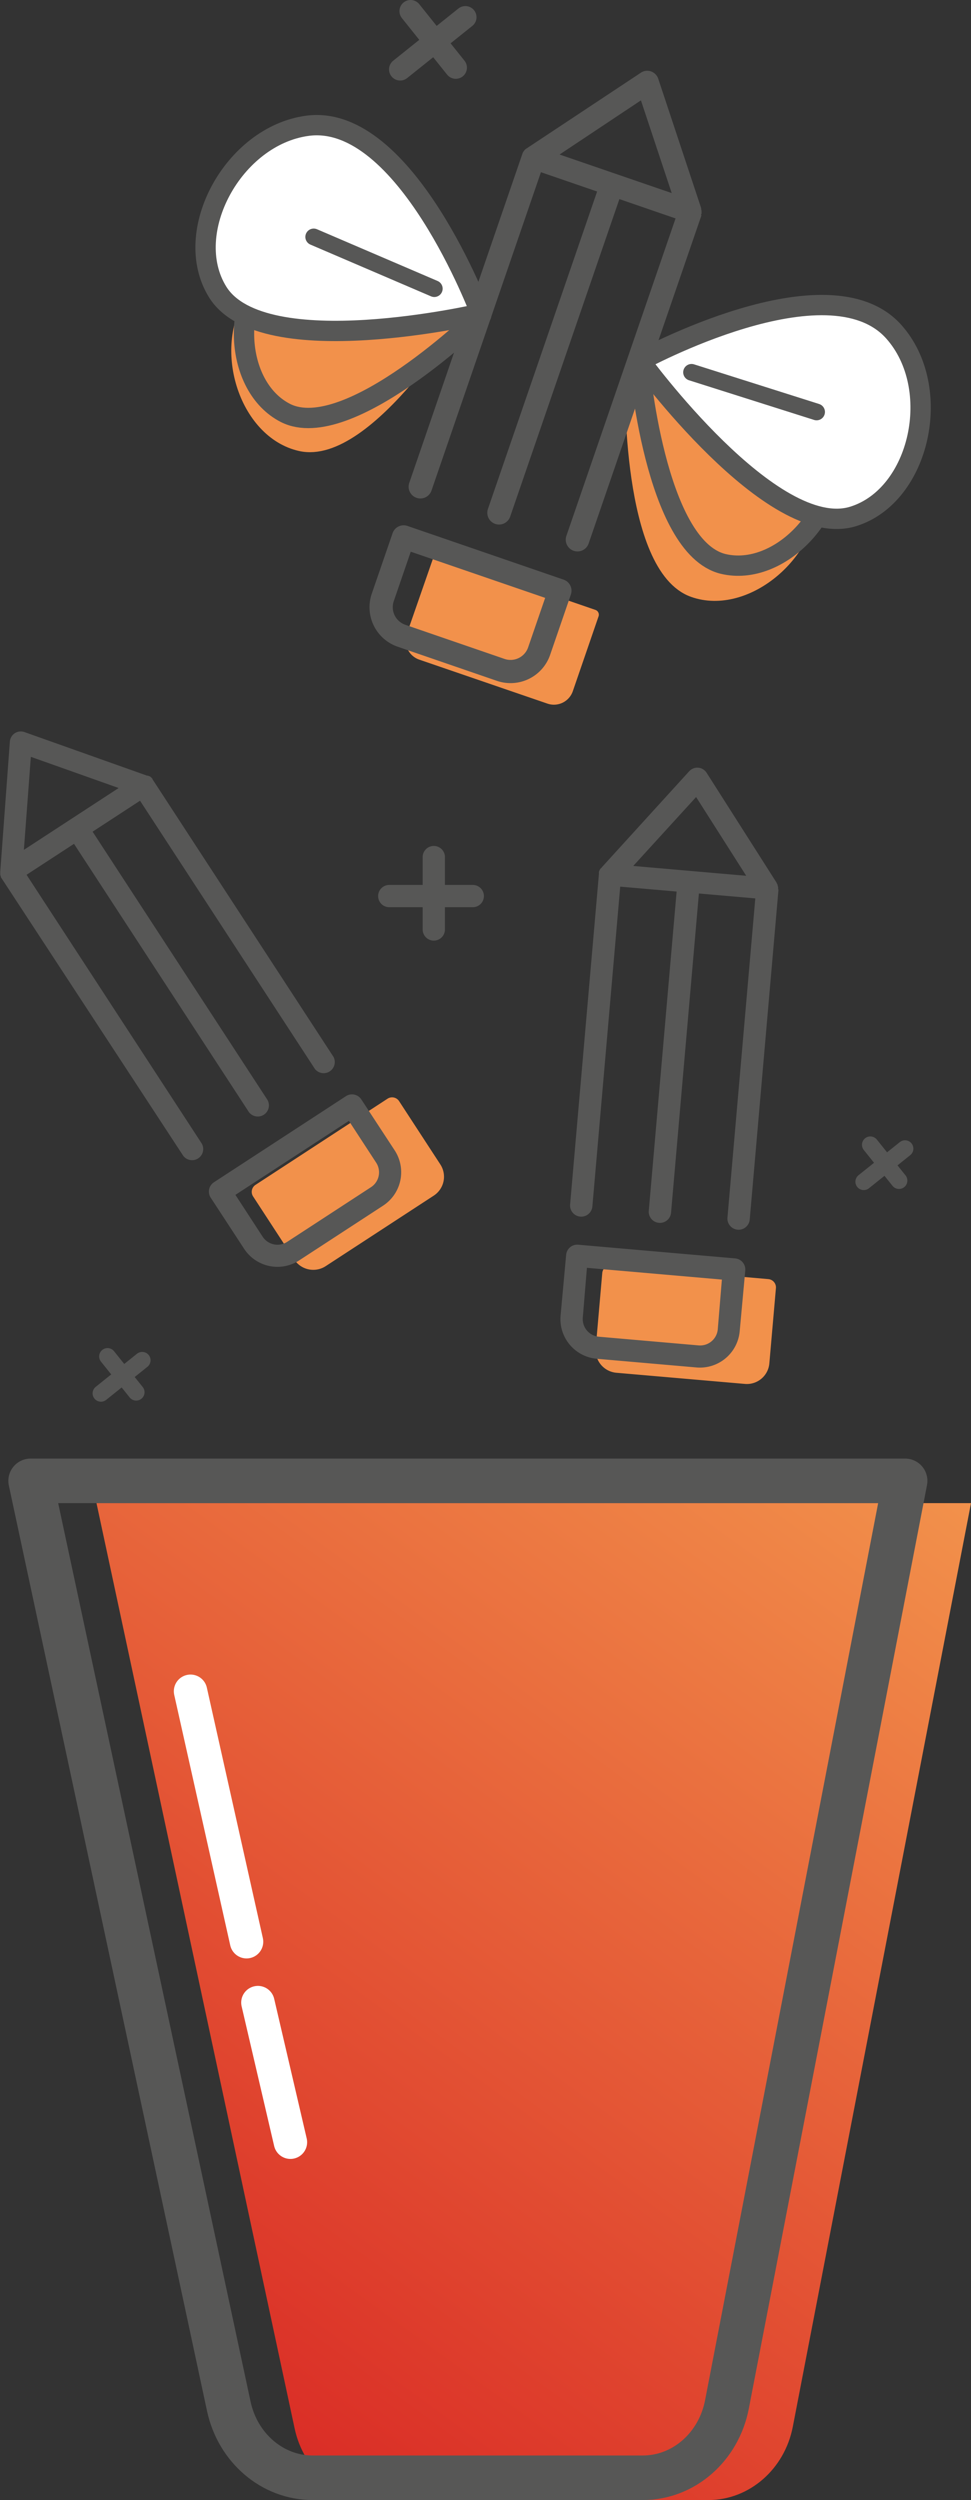 <svg xmlns="http://www.w3.org/2000/svg" xmlns:xlink="http://www.w3.org/1999/xlink" viewBox="0 0 174.39 448.89"><rect x="0" y="0" width="174.39" height="448.89" fill="#333333" stroke="none"/><defs><style>.cls-1{isolation:isolate;}.cls-2,.cls-9{fill:#f2914b;stroke:#f2914b;}.cls-10,.cls-11,.cls-12,.cls-2,.cls-3,.cls-4,.cls-5,.cls-8,.cls-9{stroke-linecap:round;stroke-linejoin:round;}.cls-2{stroke-width:1.82px;}.cls-10,.cls-11,.cls-12,.cls-3,.cls-5,.cls-8{fill:none;}.cls-11,.cls-12,.cls-3,.cls-4,.cls-5,.cls-8{stroke:#575756;}.cls-3,.cls-4{stroke-width:3.65px;}.cls-4{fill:#fff;}.cls-5{stroke-width:3px;}.cls-6{fill:#575756;}.cls-7{fill:url(#Degradado_sin_nombre_4);}.cls-8{stroke-width:8px;mix-blend-mode:multiply;}.cls-12,.cls-9{stroke-width:3px;}.cls-10{stroke:#fff;stroke-width:6px;}.cls-11{stroke-width:4px;}</style><linearGradient id="Degradado_sin_nombre_4" x1="515.15" y1="471.18" x2="638.68" y2="301.16" gradientUnits="userSpaceOnUse"><stop offset="0" stop-color="#da2d26"/><stop offset="1" stop-color="#f2914b"/></linearGradient></defs><title>Ilustracion error 404</title><g class="cls-1"><g id="Capa_1" data-name="Capa 1"><path class="cls-2" d="M632,135c-1.12-14.74-32.72-19.33-32.72-19.33s-0.75,33.46,11.2,37.74C620.28,156.93,632.83,146.19,632,135Z" transform="translate(-486.09 -47.11)"/><path class="cls-3" d="M635.43,127.75C632.77,113.2,600.86,112,600.86,112s2.77,33.35,15.1,36.36C626.1,150.79,637.45,138.79,635.43,127.75Z" transform="translate(-486.09 -47.11)"/><path class="cls-2" d="M531.61,100.14c8.81-11.87,38,1.12,38,1.12S552.37,130,540,127.2C529.8,124.93,524.92,109.16,531.61,100.14Z" transform="translate(-486.09 -47.11)"/><path class="cls-4" d="M646.62,106.68c-11.82-13.27-45.57,5.21-45.57,5.21s23.67,32.5,38.28,27.94C651.35,136.09,655.6,116.76,646.62,106.68Z" transform="translate(-486.09 -47.11)"/><line class="cls-5" x1="124.2" y1="66.85" x2="146.66" y2="73.97"/><path class="cls-3" d="M536.05,93c11.52-9.27,36.48,10.64,36.48,10.64S548.64,127,537.34,121.25C528.06,116.49,527.3,100,536.05,93Z" transform="translate(-486.09 -47.11)"/><path class="cls-4" d="M541.34,69.69c17.62-2.32,31.09,33.72,31.09,33.72s-39.15,9.14-47.24-3.86C518.54,88.86,528,71.45,541.34,69.69Z" transform="translate(-486.09 -47.11)"/><line class="cls-5" x1="78" y1="51.83" x2="56.34" y2="42.54"/><path id="_Trazado_" data-name="&lt;Trazado&gt;" class="cls-2" d="M561.69,164.69l23,7.89a2.68,2.68,0,0,0,3.42-1.67l4.62-13.43-28.06-9.65L560,161.26A2.71,2.71,0,0,0,561.69,164.69Z" transform="translate(-486.09 -47.11)"/><path class="cls-6" d="M612,85.78v0c0-.09,0-0.2.08-0.29a0.17,0.17,0,0,0,0-.09,2,2,0,0,0,0-.36,0.34,0.34,0,0,1,0-.1,2,2,0,0,0-.06-0.26s0-.08,0-0.11,0-.05,0-0.08l-7.71-23.24a2.12,2.12,0,0,0-1.3-1.32,2.06,2.06,0,0,0-1.83.24L580.76,73.7l-0.07.05-0.1.06-0.21.17a0.34,0.34,0,0,0-.07.07c-0.08.09-.14,0.19-0.22,0.29a0.17,0.17,0,0,1-.05.08,1.31,1.31,0,0,0-.12.28v0l-20.33,59.12a2.09,2.09,0,0,0,4,1.36l19.65-57.15,10.09,3.47-19.61,57a2.09,2.09,0,0,0,4,1.36l19.61-57,10.09,3.47-19.61,57a2.09,2.09,0,0,0,4,1.36l20.29-59h0ZM586.61,74.84l14.59-9.71,5.53,16.65-20.13-6.92v0Z" transform="translate(-486.09 -47.11)"/><path class="cls-6" d="M557.52,163.23l17.82,6.13a7.52,7.52,0,0,0,9.55-4.66l3.73-10.85a2.1,2.1,0,0,0-1.3-2.66l-28.06-9.65a2.1,2.1,0,0,0-2.66,1.3l-3.74,10.87A7.49,7.49,0,0,0,557.52,163.23Zm2.34-17.06L584,154.46l-3.06,8.89a3.34,3.34,0,0,1-4.24,2.07l-17.82-6.13a3.34,3.34,0,0,1-2.07-4.24Z" transform="translate(-486.09 -47.11)"/><path class="cls-7" d="M503.42,317H660.48l-32,165.82C627,490.49,620.64,496,613.31,496H554.07c-7.2,0-13.45-5.33-15.06-12.84Z" transform="translate(-486.09 -47.11)"/><path class="cls-8" d="M491.59,313H648.65l-32,165.82c-1.48,7.68-7.8,13.18-15.13,13.18H542.24c-7.2,0-13.45-5.33-15.06-12.84Z" transform="translate(-486.09 -47.11)"/><path id="_Trazado_2" data-name="&lt;Trazado&gt;" class="cls-9" d="M543.77,273.19l19.39-12.65a2.55,2.55,0,0,0,.75-3.55l-7.4-11.35L532.8,261.11l7.4,11.35A2.59,2.59,0,0,0,543.77,273.19Z" transform="translate(-486.09 -47.11)"/><path class="cls-6" d="M513.49,187l0,0c0-.07-0.13-0.15-0.17-0.23a0.17,0.17,0,0,0-.07-0.06,1.93,1.93,0,0,0-.27-0.22,0.32,0.32,0,0,1-.08,0l-0.23-.11-0.1,0-0.07,0-22-7.82a2,2,0,0,0-1.75.2,2,2,0,0,0-.89,1.52l-1.72,23.29s0,0,0,.08,0,0.08,0,.11,0,0.18,0,.26a0.32,0.32,0,0,0,0,.1c0,0.12.06,0.22,0.09,0.34a0.17,0.17,0,0,1,0,.09,1.25,1.25,0,0,0,.14.25l0,0L519,254.64a2,2,0,0,0,3.34-2.18l-31.48-48.28,8.52-5.56,31.42,48.18a2,2,0,0,0,3.34-2.18l-31.42-48.18,8.52-5.56,31.42,48.18A2,2,0,0,0,546,236.9L513.46,187Zm-23.11,12.69L491.63,183l15.77,5.6-17,11.09v0Z" transform="translate(-486.09 -47.11)"/><path class="cls-6" d="M539.83,273.41l15.06-9.82a7.17,7.17,0,0,0,2.09-9.92l-6-9.16a2,2,0,0,0-2.76-.58l-23.71,15.46a2,2,0,0,0-.58,2.76l6,9.18A7.15,7.15,0,0,0,539.83,273.41Zm-11.46-11.76,20.38-13.29,4.9,7.51a3.18,3.18,0,0,1-.93,4.4l-15.06,9.82a3.18,3.18,0,0,1-4.4-.93Z" transform="translate(-486.09 -47.11)"/><path id="_Trazado_3" data-name="&lt;Trazado&gt;" class="cls-9" d="M596.93,292.1l23.06,2a2.55,2.55,0,0,0,2.78-2.33l1.18-13.5-28.2-2.46-1.18,13.5A2.59,2.59,0,0,0,596.93,292.1Z" transform="translate(-486.09 -47.11)"/><path class="cls-6" d="M625.84,206.84v0c0-.09,0-0.2,0-0.29a0.17,0.17,0,0,0,0-.09,1.93,1.93,0,0,0-.08-0.34,0.32,0.32,0,0,1,0-.09,1.93,1.93,0,0,0-.11-0.23l-0.06-.09s0,0,0-.07L613,185.87a2,2,0,0,0-1.5-.92,2,2,0,0,0-1.64.65l-15.72,17.27,0,0.06L594,203l-0.15.21a0.32,0.32,0,0,0-.05.08c-0.05.11-.08,0.21-0.14,0.32a0.17,0.17,0,0,1,0,.09,1.25,1.25,0,0,0,0,.28v0l-5.18,59.4a2,2,0,0,0,4,.35l5-57.42,10.13,0.88-5,57.31a2,2,0,0,0,4,.35l5-57.31,10.13,0.88-5,57.31a2,2,0,0,0,4,.35l5.17-59.3h0Zm-26-4.27,11.27-12.35,9,14.14-20.22-1.76v0Z" transform="translate(-486.09 -47.11)"/><path class="cls-6" d="M593.27,291.08l17.91,1.56a7.17,7.17,0,0,0,7.76-6.52l1-10.9a2,2,0,0,0-1.81-2.16l-28.2-2.46a2,2,0,0,0-2.16,1.81l-1,10.92A7.15,7.15,0,0,0,593.27,291.08Zm-1.77-16.33,24.24,2.11L615,285.79a3.18,3.18,0,0,1-3.44,2.89l-17.91-1.56a3.18,3.18,0,0,1-2.89-3.44Z" transform="translate(-486.09 -47.11)"/><line class="cls-10" x1="34.22" y1="303.67" x2="44.28" y2="348.64"/><line class="cls-10" x1="46.32" y1="359.57" x2="52.16" y2="384.64"/><line class="cls-11" x1="69.91" y1="160.89" x2="84.91" y2="160.89"/><line class="cls-11" x1="77.91" y1="153.89" x2="77.91" y2="166.89"/><line class="cls-11" x1="71.87" y1="12.46" x2="83.58" y2="3.09"/><line class="cls-11" x1="73.74" y1="2" x2="81.86" y2="12.15"/><line class="cls-12" x1="18.13" y1="250.18" x2="25.54" y2="244.24"/><line class="cls-12" x1="19.31" y1="243.55" x2="24.46" y2="249.98"/><line class="cls-12" x1="155.13" y1="212.18" x2="162.54" y2="206.24"/><line class="cls-12" x1="156.31" y1="205.55" x2="161.46" y2="211.98"/></g></g></svg>